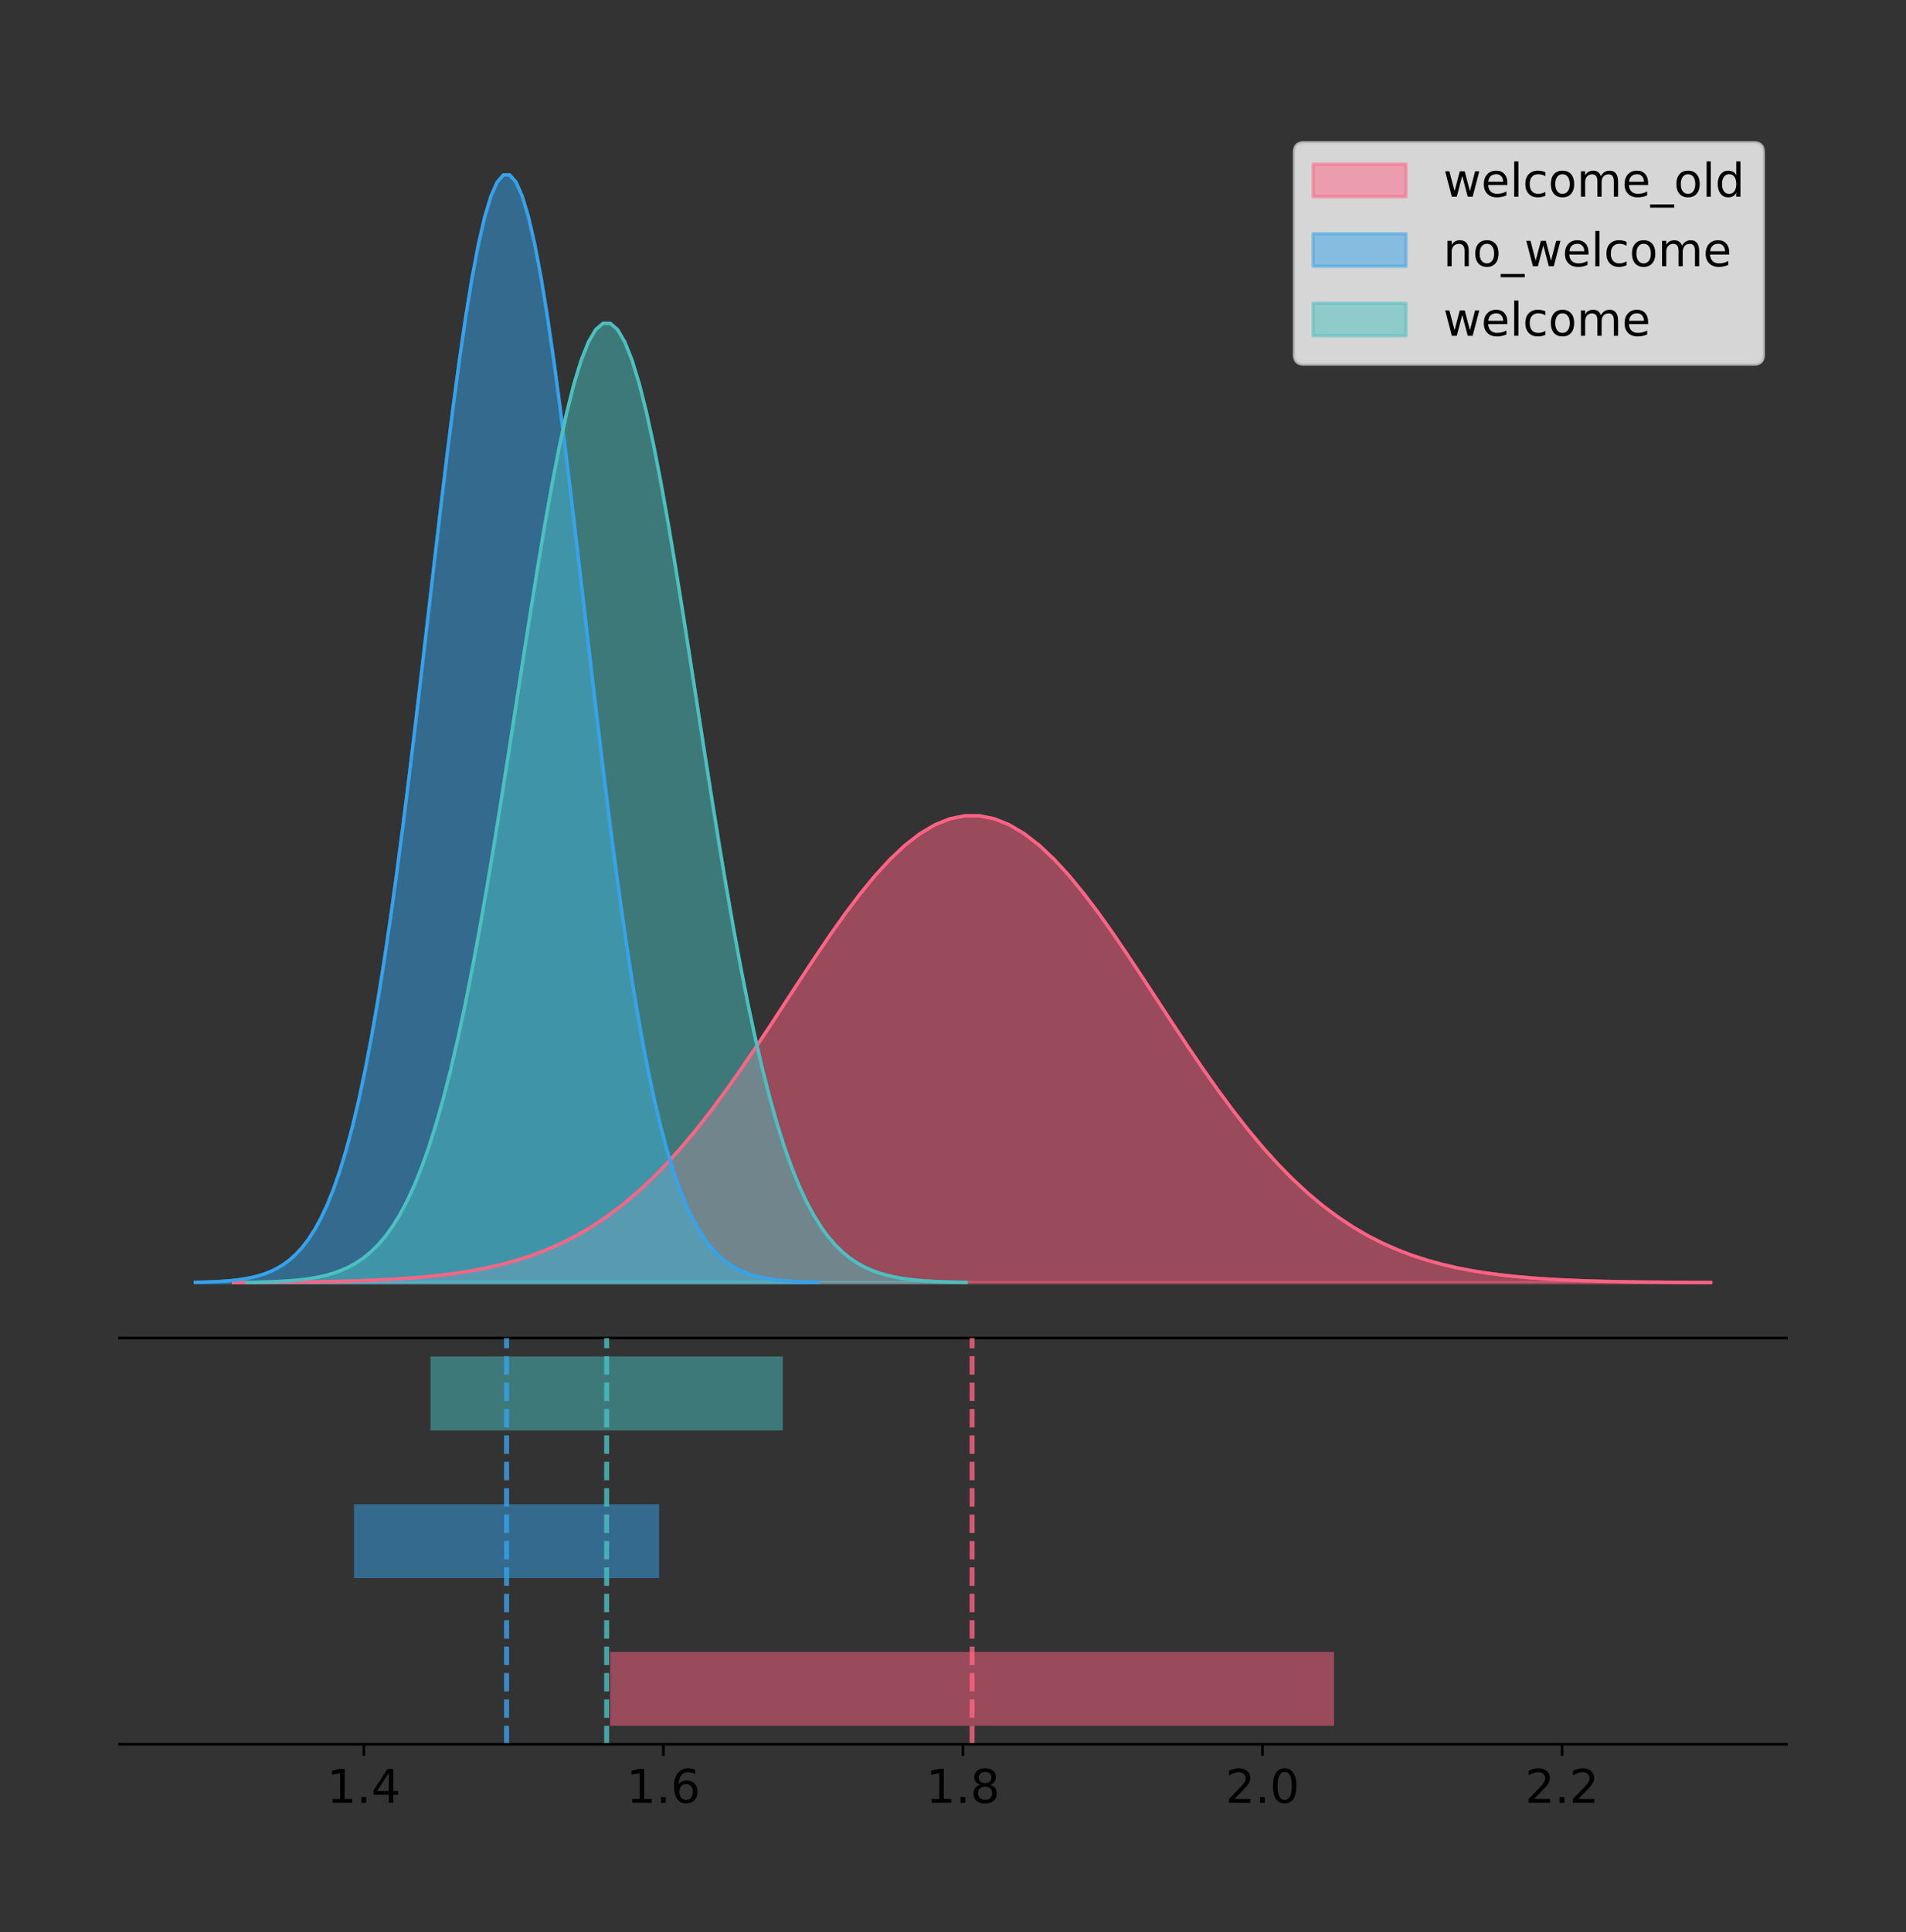 <?xml version="1.0" encoding="utf-8" standalone="no"?>
<!DOCTYPE svg PUBLIC "-//W3C//DTD SVG 1.1//EN"
  "http://www.w3.org/Graphics/SVG/1.1/DTD/svg11.dtd">
<!-- Created with matplotlib (https://matplotlib.org/) -->
<svg height="581.789pt" version="1.1" viewBox="0 0 574.2 581.789" width="574.2pt" xmlns="http://www.w3.org/2000/svg" xmlns:xlink="http://www.w3.org/1999/xlink">
 <rect x="0" y="0" width="574.2" height="581.789" fill="#333333" stroke="none"/>
 <defs>
  <style type="text/css">
*{stroke-linecap:butt;stroke-linejoin:round;}
  </style>
 </defs>
 <g id="figure_1">
  <g id="patch_1">
   <path d="M 0 581.789 
L 574.2 581.789 
L 574.2 0 
L 0 0 
z
" style="fill:none;"/>
  </g>
  <g id="axes_1">
   <g id="patch_2">
    <path d="M 36 402.93 
L 538.2 402.93 
L 538.2 36 
L 36 36 
z
" style="fill:none;"/>
   </g>
   <g id="PolyCollection_1">
    <defs>
     <path d="M 70.33 -195.538 
L 70.33 -195.585 
L 74.826 -195.603 
L 79.321 -195.627 
L 83.816 -195.659 
L 88.312 -195.701 
L 92.807 -195.757 
L 97.303 -195.83 
L 101.798 -195.924 
L 106.293 -196.046 
L 110.789 -196.203 
L 115.284 -196.401 
L 119.779 -196.651 
L 124.275 -196.965 
L 128.77 -197.354 
L 133.266 -197.836 
L 137.761 -198.426 
L 142.256 -199.144 
L 146.752 -200.011 
L 151.247 -201.05 
L 155.742 -202.287 
L 160.238 -203.748 
L 164.733 -205.459 
L 169.229 -207.45 
L 173.724 -209.746 
L 178.219 -212.375 
L 182.715 -215.361 
L 187.21 -218.725 
L 191.705 -222.482 
L 196.201 -226.645 
L 200.696 -231.217 
L 205.192 -236.194 
L 209.687 -241.565 
L 214.182 -247.305 
L 218.678 -253.383 
L 223.173 -259.754 
L 227.668 -266.362 
L 232.164 -273.142 
L 236.659 -280.017 
L 241.155 -286.903 
L 245.65 -293.707 
L 250.145 -300.331 
L 254.641 -306.675 
L 259.136 -312.635 
L 263.632 -318.111 
L 268.127 -323.009 
L 272.622 -327.24 
L 277.118 -330.725 
L 281.613 -333.399 
L 286.108 -335.212 
L 290.604 -336.127 
L 295.099 -336.127 
L 299.595 -335.212 
L 304.09 -333.399 
L 308.585 -330.725 
L 313.081 -327.24 
L 317.576 -323.009 
L 322.071 -318.111 
L 326.567 -312.635 
L 331.062 -306.675 
L 335.558 -300.331 
L 340.053 -293.707 
L 344.548 -286.903 
L 349.044 -280.017 
L 353.539 -273.142 
L 358.034 -266.362 
L 362.53 -259.754 
L 367.025 -253.383 
L 371.521 -247.305 
L 376.016 -241.565 
L 380.511 -236.194 
L 385.007 -231.217 
L 389.502 -226.645 
L 393.998 -222.482 
L 398.493 -218.725 
L 402.988 -215.361 
L 407.484 -212.375 
L 411.979 -209.746 
L 416.474 -207.45 
L 420.97 -205.459 
L 425.465 -203.748 
L 429.961 -202.287 
L 434.456 -201.05 
L 438.951 -200.011 
L 443.447 -199.144 
L 447.942 -198.426 
L 452.437 -197.836 
L 456.933 -197.354 
L 461.428 -196.965 
L 465.924 -196.651 
L 470.419 -196.401 
L 474.914 -196.203 
L 479.41 -196.046 
L 483.905 -195.924 
L 488.4 -195.83 
L 492.896 -195.757 
L 497.391 -195.701 
L 501.887 -195.659 
L 506.382 -195.627 
L 510.877 -195.603 
L 515.373 -195.585 
L 515.373 -195.538 
L 515.373 -195.538 
L 510.877 -195.538 
L 506.382 -195.538 
L 501.887 -195.538 
L 497.391 -195.538 
L 492.896 -195.538 
L 488.4 -195.538 
L 483.905 -195.538 
L 479.41 -195.538 
L 474.914 -195.538 
L 470.419 -195.538 
L 465.924 -195.538 
L 461.428 -195.538 
L 456.933 -195.538 
L 452.437 -195.538 
L 447.942 -195.538 
L 443.447 -195.538 
L 438.951 -195.538 
L 434.456 -195.538 
L 429.961 -195.538 
L 425.465 -195.538 
L 420.97 -195.538 
L 416.474 -195.538 
L 411.979 -195.538 
L 407.484 -195.538 
L 402.988 -195.538 
L 398.493 -195.538 
L 393.998 -195.538 
L 389.502 -195.538 
L 385.007 -195.538 
L 380.511 -195.538 
L 376.016 -195.538 
L 371.521 -195.538 
L 367.025 -195.538 
L 362.53 -195.538 
L 358.034 -195.538 
L 353.539 -195.538 
L 349.044 -195.538 
L 344.548 -195.538 
L 340.053 -195.538 
L 335.558 -195.538 
L 331.062 -195.538 
L 326.567 -195.538 
L 322.071 -195.538 
L 317.576 -195.538 
L 313.081 -195.538 
L 308.585 -195.538 
L 304.09 -195.538 
L 299.595 -195.538 
L 295.099 -195.538 
L 290.604 -195.538 
L 286.108 -195.538 
L 281.613 -195.538 
L 277.118 -195.538 
L 272.622 -195.538 
L 268.127 -195.538 
L 263.632 -195.538 
L 259.136 -195.538 
L 254.641 -195.538 
L 250.145 -195.538 
L 245.65 -195.538 
L 241.155 -195.538 
L 236.659 -195.538 
L 232.164 -195.538 
L 227.668 -195.538 
L 223.173 -195.538 
L 218.678 -195.538 
L 214.182 -195.538 
L 209.687 -195.538 
L 205.192 -195.538 
L 200.696 -195.538 
L 196.201 -195.538 
L 191.705 -195.538 
L 187.21 -195.538 
L 182.715 -195.538 
L 178.219 -195.538 
L 173.724 -195.538 
L 169.229 -195.538 
L 164.733 -195.538 
L 160.238 -195.538 
L 155.742 -195.538 
L 151.247 -195.538 
L 146.752 -195.538 
L 142.256 -195.538 
L 137.761 -195.538 
L 133.266 -195.538 
L 128.77 -195.538 
L 124.275 -195.538 
L 119.779 -195.538 
L 115.284 -195.538 
L 110.789 -195.538 
L 106.293 -195.538 
L 101.798 -195.538 
L 97.303 -195.538 
L 92.807 -195.538 
L 88.312 -195.538 
L 83.816 -195.538 
L 79.321 -195.538 
L 74.826 -195.538 
L 70.33 -195.538 
z
" id="mf386411cec" style="stroke:#ff6384;stroke-opacity:0.5;"/>
    </defs>
    <g clip-path="url(#p5199c3e4b6)">
     <use style="fill:#ff6384;fill-opacity:0.5;stroke:#ff6384;stroke-opacity:0.5;" x="0" xlink:href="#mf386411cec" y="581.789"/>
    </g>
   </g>
   <g id="PolyCollection_2">
    <defs>
     <path d="M 58.827 -195.538 
L 58.827 -195.65 
L 60.722 -195.692 
L 62.617 -195.749 
L 64.511 -195.825 
L 66.406 -195.925 
L 68.3 -196.058 
L 70.195 -196.23 
L 72.09 -196.455 
L 73.984 -196.744 
L 75.879 -197.115 
L 77.774 -197.585 
L 79.668 -198.179 
L 81.563 -198.923 
L 83.458 -199.848 
L 85.352 -200.99 
L 87.247 -202.39 
L 89.141 -204.093 
L 91.036 -206.151 
L 92.931 -208.617 
L 94.825 -211.552 
L 96.72 -215.017 
L 98.615 -219.078 
L 100.509 -223.801 
L 102.404 -229.25 
L 104.299 -235.488 
L 106.193 -242.572 
L 108.088 -250.552 
L 109.983 -259.468 
L 111.877 -269.344 
L 113.772 -280.192 
L 115.666 -292.002 
L 117.561 -304.744 
L 119.456 -318.365 
L 121.35 -332.786 
L 123.245 -347.901 
L 125.14 -363.58 
L 127.034 -379.667 
L 128.929 -395.98 
L 130.824 -412.318 
L 132.718 -428.462 
L 134.613 -444.18 
L 136.507 -459.23 
L 138.402 -473.372 
L 140.297 -486.366 
L 142.191 -497.987 
L 144.086 -508.025 
L 145.981 -516.294 
L 147.875 -522.64 
L 149.77 -526.94 
L 151.665 -529.111 
L 153.559 -529.111 
L 155.454 -526.94 
L 157.348 -522.64 
L 159.243 -516.294 
L 161.138 -508.025 
L 163.032 -497.987 
L 164.927 -486.366 
L 166.822 -473.372 
L 168.716 -459.23 
L 170.611 -444.18 
L 172.506 -428.462 
L 174.4 -412.318 
L 176.295 -395.98 
L 178.189 -379.667 
L 180.084 -363.58 
L 181.979 -347.901 
L 183.873 -332.786 
L 185.768 -318.365 
L 187.663 -304.744 
L 189.557 -292.002 
L 191.452 -280.192 
L 193.347 -269.344 
L 195.241 -259.468 
L 197.136 -250.552 
L 199.031 -242.572 
L 200.925 -235.488 
L 202.82 -229.25 
L 204.714 -223.801 
L 206.609 -219.078 
L 208.504 -215.017 
L 210.398 -211.552 
L 212.293 -208.617 
L 214.188 -206.151 
L 216.082 -204.093 
L 217.977 -202.39 
L 219.872 -200.99 
L 221.766 -199.848 
L 223.661 -198.923 
L 225.555 -198.179 
L 227.45 -197.585 
L 229.345 -197.115 
L 231.239 -196.744 
L 233.134 -196.455 
L 235.029 -196.23 
L 236.923 -196.058 
L 238.818 -195.925 
L 240.713 -195.825 
L 242.607 -195.749 
L 244.502 -195.692 
L 246.396 -195.65 
L 246.396 -195.538 
L 246.396 -195.538 
L 244.502 -195.538 
L 242.607 -195.538 
L 240.713 -195.538 
L 238.818 -195.538 
L 236.923 -195.538 
L 235.029 -195.538 
L 233.134 -195.538 
L 231.239 -195.538 
L 229.345 -195.538 
L 227.45 -195.538 
L 225.555 -195.538 
L 223.661 -195.538 
L 221.766 -195.538 
L 219.872 -195.538 
L 217.977 -195.538 
L 216.082 -195.538 
L 214.188 -195.538 
L 212.293 -195.538 
L 210.398 -195.538 
L 208.504 -195.538 
L 206.609 -195.538 
L 204.714 -195.538 
L 202.82 -195.538 
L 200.925 -195.538 
L 199.031 -195.538 
L 197.136 -195.538 
L 195.241 -195.538 
L 193.347 -195.538 
L 191.452 -195.538 
L 189.557 -195.538 
L 187.663 -195.538 
L 185.768 -195.538 
L 183.873 -195.538 
L 181.979 -195.538 
L 180.084 -195.538 
L 178.189 -195.538 
L 176.295 -195.538 
L 174.4 -195.538 
L 172.506 -195.538 
L 170.611 -195.538 
L 168.716 -195.538 
L 166.822 -195.538 
L 164.927 -195.538 
L 163.032 -195.538 
L 161.138 -195.538 
L 159.243 -195.538 
L 157.348 -195.538 
L 155.454 -195.538 
L 153.559 -195.538 
L 151.665 -195.538 
L 149.77 -195.538 
L 147.875 -195.538 
L 145.981 -195.538 
L 144.086 -195.538 
L 142.191 -195.538 
L 140.297 -195.538 
L 138.402 -195.538 
L 136.507 -195.538 
L 134.613 -195.538 
L 132.718 -195.538 
L 130.824 -195.538 
L 128.929 -195.538 
L 127.034 -195.538 
L 125.14 -195.538 
L 123.245 -195.538 
L 121.35 -195.538 
L 119.456 -195.538 
L 117.561 -195.538 
L 115.666 -195.538 
L 113.772 -195.538 
L 111.877 -195.538 
L 109.983 -195.538 
L 108.088 -195.538 
L 106.193 -195.538 
L 104.299 -195.538 
L 102.404 -195.538 
L 100.509 -195.538 
L 98.615 -195.538 
L 96.72 -195.538 
L 94.825 -195.538 
L 92.931 -195.538 
L 91.036 -195.538 
L 89.141 -195.538 
L 87.247 -195.538 
L 85.352 -195.538 
L 83.458 -195.538 
L 81.563 -195.538 
L 79.668 -195.538 
L 77.774 -195.538 
L 75.879 -195.538 
L 73.984 -195.538 
L 72.09 -195.538 
L 70.195 -195.538 
L 68.3 -195.538 
L 66.406 -195.538 
L 64.511 -195.538 
L 62.617 -195.538 
L 60.722 -195.538 
L 58.827 -195.538 
z
" id="m07cc9f77cb" style="stroke:#36a2eb;stroke-opacity:0.5;"/>
    </defs>
    <g clip-path="url(#p5199c3e4b6)">
     <use style="fill:#36a2eb;fill-opacity:0.5;stroke:#36a2eb;stroke-opacity:0.5;" x="0" xlink:href="#m07cc9f77cb" y="581.789"/>
    </g>
   </g>
   <g id="PolyCollection_3">
    <defs>
     <path d="M 74.46 -195.538 
L 74.46 -195.635 
L 76.648 -195.672 
L 78.836 -195.721 
L 81.024 -195.786 
L 83.211 -195.873 
L 85.399 -195.988 
L 87.587 -196.138 
L 89.775 -196.332 
L 91.962 -196.583 
L 94.15 -196.903 
L 96.338 -197.311 
L 98.525 -197.825 
L 100.713 -198.469 
L 102.901 -199.271 
L 105.089 -200.26 
L 107.276 -201.472 
L 109.464 -202.947 
L 111.652 -204.729 
L 113.84 -206.865 
L 116.027 -209.406 
L 118.215 -212.407 
L 120.403 -215.924 
L 122.591 -220.014 
L 124.778 -224.733 
L 126.966 -230.136 
L 129.154 -236.271 
L 131.342 -243.182 
L 133.529 -250.903 
L 135.717 -259.456 
L 137.905 -268.851 
L 140.093 -279.078 
L 142.28 -290.114 
L 144.468 -301.91 
L 146.656 -314.398 
L 148.843 -327.488 
L 151.031 -341.067 
L 153.219 -354.998 
L 155.407 -369.126 
L 157.594 -383.275 
L 159.782 -397.256 
L 161.97 -410.868 
L 164.158 -423.902 
L 166.345 -436.149 
L 168.533 -447.402 
L 170.721 -457.466 
L 172.909 -466.159 
L 175.096 -473.321 
L 177.284 -478.816 
L 179.472 -482.54 
L 181.66 -484.42 
L 183.847 -484.42 
L 186.035 -482.54 
L 188.223 -478.816 
L 190.411 -473.321 
L 192.598 -466.159 
L 194.786 -457.466 
L 196.974 -447.402 
L 199.162 -436.149 
L 201.349 -423.902 
L 203.537 -410.868 
L 205.725 -397.256 
L 207.912 -383.275 
L 210.1 -369.126 
L 212.288 -354.998 
L 214.476 -341.067 
L 216.663 -327.488 
L 218.851 -314.398 
L 221.039 -301.91 
L 223.227 -290.114 
L 225.414 -279.078 
L 227.602 -268.851 
L 229.79 -259.456 
L 231.978 -250.903 
L 234.165 -243.182 
L 236.353 -236.271 
L 238.541 -230.136 
L 240.729 -224.733 
L 242.916 -220.014 
L 245.104 -215.924 
L 247.292 -212.407 
L 249.48 -209.406 
L 251.667 -206.865 
L 253.855 -204.729 
L 256.043 -202.947 
L 258.231 -201.472 
L 260.418 -200.26 
L 262.606 -199.271 
L 264.794 -198.469 
L 266.981 -197.825 
L 269.169 -197.311 
L 271.357 -196.903 
L 273.545 -196.583 
L 275.732 -196.332 
L 277.92 -196.138 
L 280.108 -195.988 
L 282.296 -195.873 
L 284.483 -195.786 
L 286.671 -195.721 
L 288.859 -195.672 
L 291.047 -195.635 
L 291.047 -195.538 
L 291.047 -195.538 
L 288.859 -195.538 
L 286.671 -195.538 
L 284.483 -195.538 
L 282.296 -195.538 
L 280.108 -195.538 
L 277.92 -195.538 
L 275.732 -195.538 
L 273.545 -195.538 
L 271.357 -195.538 
L 269.169 -195.538 
L 266.981 -195.538 
L 264.794 -195.538 
L 262.606 -195.538 
L 260.418 -195.538 
L 258.231 -195.538 
L 256.043 -195.538 
L 253.855 -195.538 
L 251.667 -195.538 
L 249.48 -195.538 
L 247.292 -195.538 
L 245.104 -195.538 
L 242.916 -195.538 
L 240.729 -195.538 
L 238.541 -195.538 
L 236.353 -195.538 
L 234.165 -195.538 
L 231.978 -195.538 
L 229.79 -195.538 
L 227.602 -195.538 
L 225.414 -195.538 
L 223.227 -195.538 
L 221.039 -195.538 
L 218.851 -195.538 
L 216.663 -195.538 
L 214.476 -195.538 
L 212.288 -195.538 
L 210.1 -195.538 
L 207.912 -195.538 
L 205.725 -195.538 
L 203.537 -195.538 
L 201.349 -195.538 
L 199.162 -195.538 
L 196.974 -195.538 
L 194.786 -195.538 
L 192.598 -195.538 
L 190.411 -195.538 
L 188.223 -195.538 
L 186.035 -195.538 
L 183.847 -195.538 
L 181.66 -195.538 
L 179.472 -195.538 
L 177.284 -195.538 
L 175.096 -195.538 
L 172.909 -195.538 
L 170.721 -195.538 
L 168.533 -195.538 
L 166.345 -195.538 
L 164.158 -195.538 
L 161.97 -195.538 
L 159.782 -195.538 
L 157.594 -195.538 
L 155.407 -195.538 
L 153.219 -195.538 
L 151.031 -195.538 
L 148.843 -195.538 
L 146.656 -195.538 
L 144.468 -195.538 
L 142.28 -195.538 
L 140.093 -195.538 
L 137.905 -195.538 
L 135.717 -195.538 
L 133.529 -195.538 
L 131.342 -195.538 
L 129.154 -195.538 
L 126.966 -195.538 
L 124.778 -195.538 
L 122.591 -195.538 
L 120.403 -195.538 
L 118.215 -195.538 
L 116.027 -195.538 
L 113.84 -195.538 
L 111.652 -195.538 
L 109.464 -195.538 
L 107.276 -195.538 
L 105.089 -195.538 
L 102.901 -195.538 
L 100.713 -195.538 
L 98.525 -195.538 
L 96.338 -195.538 
L 94.15 -195.538 
L 91.962 -195.538 
L 89.775 -195.538 
L 87.587 -195.538 
L 85.399 -195.538 
L 83.211 -195.538 
L 81.024 -195.538 
L 78.836 -195.538 
L 76.648 -195.538 
L 74.46 -195.538 
z
" id="m6539ab84dd" style="stroke:#4bc0c0;stroke-opacity:0.5;"/>
    </defs>
    <g clip-path="url(#p5199c3e4b6)">
     <use style="fill:#4bc0c0;fill-opacity:0.5;stroke:#4bc0c0;stroke-opacity:0.5;" x="0" xlink:href="#m6539ab84dd" y="581.789"/>
    </g>
   </g>
   <g id="line2d_1">
    <path clip-path="url(#p5199c3e4b6)" d="M 70.33 386.204 
L 74.826 386.186 
L 79.321 386.162 
L 83.816 386.13 
L 88.312 386.088 
L 92.807 386.032 
L 97.303 385.96 
L 101.798 385.865 
L 106.293 385.743 
L 110.789 385.587 
L 115.284 385.389 
L 119.779 385.138 
L 124.275 384.825 
L 128.77 384.435 
L 133.266 383.954 
L 137.761 383.363 
L 142.256 382.646 
L 146.752 381.779 
L 151.247 380.739 
L 155.742 379.502 
L 160.238 378.042 
L 164.733 376.33 
L 169.229 374.34 
L 173.724 372.043 
L 178.219 369.414 
L 182.715 366.428 
L 187.21 363.065 
L 191.705 359.307 
L 196.201 355.145 
L 200.696 350.573 
L 205.192 345.595 
L 209.687 340.225 
L 214.182 334.484 
L 218.678 328.406 
L 223.173 322.036 
L 227.668 315.428 
L 232.164 308.648 
L 236.659 301.772 
L 241.155 294.886 
L 245.65 288.082 
L 250.145 281.458 
L 254.641 275.115 
L 259.136 269.155 
L 263.632 263.678 
L 268.127 258.78 
L 272.622 254.55 
L 277.118 251.064 
L 281.613 248.39 
L 286.108 246.578 
L 290.604 245.663 
L 295.099 245.663 
L 299.595 246.578 
L 304.09 248.39 
L 308.585 251.064 
L 313.081 254.55 
L 317.576 258.78 
L 322.071 263.678 
L 326.567 269.155 
L 331.062 275.115 
L 335.558 281.458 
L 340.053 288.082 
L 344.548 294.886 
L 349.044 301.772 
L 353.539 308.648 
L 358.034 315.428 
L 362.53 322.036 
L 367.025 328.406 
L 371.521 334.484 
L 376.016 340.225 
L 380.511 345.595 
L 385.007 350.573 
L 389.502 355.145 
L 393.998 359.307 
L 398.493 363.065 
L 402.988 366.428 
L 407.484 369.414 
L 411.979 372.043 
L 416.474 374.34 
L 420.97 376.33 
L 425.465 378.042 
L 429.961 379.502 
L 434.456 380.739 
L 438.951 381.779 
L 443.447 382.646 
L 447.942 383.363 
L 452.437 383.954 
L 456.933 384.435 
L 461.428 384.825 
L 465.924 385.138 
L 470.419 385.389 
L 474.914 385.587 
L 479.41 385.743 
L 483.905 385.865 
L 488.4 385.96 
L 492.896 386.032 
L 497.391 386.088 
L 501.887 386.13 
L 506.382 386.162 
L 510.877 386.186 
L 515.373 386.204 
" style="fill:none;stroke:#ff6384;stroke-linecap:square;"/>
   </g>
   <g id="line2d_2">
    <path clip-path="url(#p5199c3e4b6)" d="M 58.827 386.139 
L 60.722 386.097 
L 62.617 386.04 
L 64.511 385.965 
L 66.406 385.864 
L 68.3 385.732 
L 70.195 385.559 
L 72.09 385.334 
L 73.984 385.045 
L 75.879 384.675 
L 77.774 384.204 
L 79.668 383.61 
L 81.563 382.867 
L 83.458 381.941 
L 85.352 380.799 
L 87.247 379.399 
L 89.141 377.696 
L 91.036 375.639 
L 92.931 373.172 
L 94.825 370.238 
L 96.72 366.772 
L 98.615 362.711 
L 100.509 357.989 
L 102.404 352.539 
L 104.299 346.301 
L 106.193 339.217 
L 108.088 331.237 
L 109.983 322.322 
L 111.877 312.445 
L 113.772 301.597 
L 115.666 289.787 
L 117.561 277.045 
L 119.456 263.424 
L 121.35 249.004 
L 123.245 233.888 
L 125.14 218.209 
L 127.034 202.123 
L 128.929 185.809 
L 130.824 169.471 
L 132.718 153.327 
L 134.613 137.61 
L 136.507 122.559 
L 138.402 108.418 
L 140.297 95.423 
L 142.191 83.803 
L 144.086 73.765 
L 145.981 65.495 
L 147.875 59.15 
L 149.77 54.85 
L 151.665 52.679 
L 153.559 52.679 
L 155.454 54.85 
L 157.348 59.15 
L 159.243 65.495 
L 161.138 73.765 
L 163.032 83.803 
L 164.927 95.423 
L 166.822 108.418 
L 168.716 122.559 
L 170.611 137.61 
L 172.506 153.327 
L 174.4 169.471 
L 176.295 185.809 
L 178.189 202.123 
L 180.084 218.209 
L 181.979 233.888 
L 183.873 249.004 
L 185.768 263.424 
L 187.663 277.045 
L 189.557 289.787 
L 191.452 301.597 
L 193.347 312.445 
L 195.241 322.322 
L 197.136 331.237 
L 199.031 339.217 
L 200.925 346.301 
L 202.82 352.539 
L 204.714 357.989 
L 206.609 362.711 
L 208.504 366.772 
L 210.398 370.238 
L 212.293 373.172 
L 214.188 375.639 
L 216.082 377.696 
L 217.977 379.399 
L 219.872 380.799 
L 221.766 381.941 
L 223.661 382.867 
L 225.555 383.61 
L 227.45 384.204 
L 229.345 384.675 
L 231.239 385.045 
L 233.134 385.334 
L 235.029 385.559 
L 236.923 385.732 
L 238.818 385.864 
L 240.713 385.965 
L 242.607 386.04 
L 244.502 386.097 
L 246.396 386.139 
" style="fill:none;stroke:#36a2eb;stroke-linecap:square;"/>
   </g>
   <g id="line2d_3">
    <path clip-path="url(#p5199c3e4b6)" d="M 74.46 386.154 
L 76.648 386.118 
L 78.836 386.069 
L 81.024 386.003 
L 83.211 385.916 
L 85.399 385.801 
L 87.587 385.652 
L 89.775 385.457 
L 91.962 385.207 
L 94.15 384.886 
L 96.338 384.478 
L 98.525 383.964 
L 100.713 383.32 
L 102.901 382.519 
L 105.089 381.53 
L 107.276 380.317 
L 109.464 378.842 
L 111.652 377.061 
L 113.84 374.925 
L 116.027 372.383 
L 118.215 369.382 
L 120.403 365.865 
L 122.591 361.775 
L 124.778 357.056 
L 126.966 351.654 
L 129.154 345.518 
L 131.342 338.607 
L 133.529 330.887 
L 135.717 322.333 
L 137.905 312.939 
L 140.093 302.711 
L 142.28 291.676 
L 144.468 279.88 
L 146.656 267.391 
L 148.843 254.301 
L 151.031 240.722 
L 153.219 226.791 
L 155.407 212.663 
L 157.594 198.514 
L 159.782 184.533 
L 161.97 170.921 
L 164.158 157.887 
L 166.345 145.64 
L 168.533 134.387 
L 170.721 124.323 
L 172.909 115.63 
L 175.096 108.468 
L 177.284 102.973 
L 179.472 99.249 
L 181.66 97.369 
L 183.847 97.369 
L 186.035 99.249 
L 188.223 102.973 
L 190.411 108.468 
L 192.598 115.63 
L 194.786 124.323 
L 196.974 134.387 
L 199.162 145.64 
L 201.349 157.887 
L 203.537 170.921 
L 205.725 184.533 
L 207.912 198.514 
L 210.1 212.663 
L 212.288 226.791 
L 214.476 240.722 
L 216.663 254.301 
L 218.851 267.391 
L 221.039 279.88 
L 223.227 291.676 
L 225.414 302.711 
L 227.602 312.939 
L 229.79 322.333 
L 231.978 330.887 
L 234.165 338.607 
L 236.353 345.518 
L 238.541 351.654 
L 240.729 357.056 
L 242.916 361.775 
L 245.104 365.865 
L 247.292 369.382 
L 249.48 372.383 
L 251.667 374.925 
L 253.855 377.061 
L 256.043 378.842 
L 258.231 380.317 
L 260.418 381.53 
L 262.606 382.519 
L 264.794 383.32 
L 266.981 383.964 
L 269.169 384.478 
L 271.357 384.886 
L 273.545 385.207 
L 275.732 385.457 
L 277.92 385.652 
L 280.108 385.801 
L 282.296 385.916 
L 284.483 386.003 
L 286.671 386.069 
L 288.859 386.118 
L 291.047 386.154 
" style="fill:none;stroke:#4bc0c0;stroke-linecap:square;"/>
   </g>
   <g id="patch_3">
    <path d="M 36 402.93 
L 538.2 402.93 
" style="fill:none;stroke:#000000;stroke-linecap:square;stroke-linejoin:miter;stroke-width:0.8;"/>
   </g>
   <g id="legend_1">
    <g id="patch_4">
     <path d="M 392.788 109.627 
L 528.4 109.627 
Q 531.2 109.627 531.2 106.827 
L 531.2 45.8 
Q 531.2 43 528.4 43 
L 392.788 43 
Q 389.988 43 389.988 45.8 
L 389.988 106.827 
Q 389.988 109.627 392.788 109.627 
z
" style="fill:#ffffff;opacity:0.8;stroke:#cccccc;stroke-linejoin:miter;"/>
    </g>
    <g id="patch_5">
     <path d="M 395.588 59.238 
L 423.588 59.238 
L 423.588 49.438 
L 395.588 49.438 
z
" style="fill:#ff6384;opacity:0.5;stroke:#ff6384;stroke-linejoin:miter;"/>
    </g>
    <g id="text_1">
     <!-- welcome_old -->
     <defs>
      <path d="M 4.203 54.688 
L 13.188 54.688 
L 24.422 12.016 
L 35.594 54.688 
L 46.188 54.688 
L 57.422 12.016 
L 68.609 54.688 
L 77.594 54.688 
L 63.281 0 
L 52.688 0 
L 40.922 44.828 
L 29.109 0 
L 18.5 0 
z
" id="DejaVuSans-119"/>
      <path d="M 56.203 29.594 
L 56.203 25.203 
L 14.891 25.203 
Q 15.484 15.922 20.484 11.062 
Q 25.484 6.203 34.422 6.203 
Q 39.594 6.203 44.453 7.469 
Q 49.312 8.734 54.109 11.281 
L 54.109 2.781 
Q 49.266 0.734 44.188 -0.344 
Q 39.109 -1.422 33.891 -1.422 
Q 20.797 -1.422 13.156 6.188 
Q 5.516 13.812 5.516 26.812 
Q 5.516 40.234 12.766 48.109 
Q 20.016 56 32.328 56 
Q 43.359 56 49.781 48.891 
Q 56.203 41.797 56.203 29.594 
z
M 47.219 32.234 
Q 47.125 39.594 43.094 43.984 
Q 39.062 48.391 32.422 48.391 
Q 24.906 48.391 20.391 44.141 
Q 15.875 39.891 15.188 32.172 
z
" id="DejaVuSans-101"/>
      <path d="M 9.422 75.984 
L 18.406 75.984 
L 18.406 0 
L 9.422 0 
z
" id="DejaVuSans-108"/>
      <path d="M 48.781 52.594 
L 48.781 44.188 
Q 44.969 46.297 41.141 47.344 
Q 37.312 48.391 33.406 48.391 
Q 24.656 48.391 19.812 42.844 
Q 14.984 37.312 14.984 27.297 
Q 14.984 17.281 19.812 11.734 
Q 24.656 6.203 33.406 6.203 
Q 37.312 6.203 41.141 7.25 
Q 44.969 8.297 48.781 10.406 
L 48.781 2.094 
Q 45.016 0.344 40.984 -0.531 
Q 36.969 -1.422 32.422 -1.422 
Q 20.062 -1.422 12.781 6.344 
Q 5.516 14.109 5.516 27.297 
Q 5.516 40.672 12.859 48.328 
Q 20.219 56 33.016 56 
Q 37.156 56 41.109 55.141 
Q 45.062 54.297 48.781 52.594 
z
" id="DejaVuSans-99"/>
      <path d="M 30.609 48.391 
Q 23.391 48.391 19.188 42.75 
Q 14.984 37.109 14.984 27.297 
Q 14.984 17.484 19.156 11.844 
Q 23.344 6.203 30.609 6.203 
Q 37.797 6.203 41.984 11.859 
Q 46.188 17.531 46.188 27.297 
Q 46.188 37.016 41.984 42.703 
Q 37.797 48.391 30.609 48.391 
z
M 30.609 56 
Q 42.328 56 49.016 48.375 
Q 55.719 40.766 55.719 27.297 
Q 55.719 13.875 49.016 6.219 
Q 42.328 -1.422 30.609 -1.422 
Q 18.844 -1.422 12.172 6.219 
Q 5.516 13.875 5.516 27.297 
Q 5.516 40.766 12.172 48.375 
Q 18.844 56 30.609 56 
z
" id="DejaVuSans-111"/>
      <path d="M 52 44.188 
Q 55.375 50.25 60.062 53.125 
Q 64.75 56 71.094 56 
Q 79.641 56 84.281 50.016 
Q 88.922 44.047 88.922 33.016 
L 88.922 0 
L 79.891 0 
L 79.891 32.719 
Q 79.891 40.578 77.094 44.375 
Q 74.312 48.188 68.609 48.188 
Q 61.625 48.188 57.562 43.547 
Q 53.516 38.922 53.516 30.906 
L 53.516 0 
L 44.484 0 
L 44.484 32.719 
Q 44.484 40.625 41.703 44.406 
Q 38.922 48.188 33.109 48.188 
Q 26.219 48.188 22.156 43.531 
Q 18.109 38.875 18.109 30.906 
L 18.109 0 
L 9.078 0 
L 9.078 54.688 
L 18.109 54.688 
L 18.109 46.188 
Q 21.188 51.219 25.484 53.609 
Q 29.781 56 35.688 56 
Q 41.656 56 45.828 52.969 
Q 50 49.953 52 44.188 
z
" id="DejaVuSans-109"/>
      <path d="M 50.984 -16.609 
L 50.984 -23.578 
L -0.984 -23.578 
L -0.984 -16.609 
z
" id="DejaVuSans-95"/>
      <path d="M 45.406 46.391 
L 45.406 75.984 
L 54.391 75.984 
L 54.391 0 
L 45.406 0 
L 45.406 8.203 
Q 42.578 3.328 38.25 0.953 
Q 33.938 -1.422 27.875 -1.422 
Q 17.969 -1.422 11.734 6.484 
Q 5.516 14.406 5.516 27.297 
Q 5.516 40.188 11.734 48.094 
Q 17.969 56 27.875 56 
Q 33.938 56 38.25 53.625 
Q 42.578 51.266 45.406 46.391 
z
M 14.797 27.297 
Q 14.797 17.391 18.875 11.75 
Q 22.953 6.109 30.078 6.109 
Q 37.203 6.109 41.297 11.75 
Q 45.406 17.391 45.406 27.297 
Q 45.406 37.203 41.297 42.844 
Q 37.203 48.484 30.078 48.484 
Q 22.953 48.484 18.875 42.844 
Q 14.797 37.203 14.797 27.297 
z
" id="DejaVuSans-100"/>
     </defs>
     <g transform="translate(434.788 59.238)scale(0.14 -0.14)">
      <use xlink:href="#DejaVuSans-119"/>
      <use x="81.787" xlink:href="#DejaVuSans-101"/>
      <use x="143.311" xlink:href="#DejaVuSans-108"/>
      <use x="171.094" xlink:href="#DejaVuSans-99"/>
      <use x="226.074" xlink:href="#DejaVuSans-111"/>
      <use x="287.256" xlink:href="#DejaVuSans-109"/>
      <use x="384.668" xlink:href="#DejaVuSans-101"/>
      <use x="446.191" xlink:href="#DejaVuSans-95"/>
      <use x="496.191" xlink:href="#DejaVuSans-111"/>
      <use x="557.373" xlink:href="#DejaVuSans-108"/>
      <use x="585.156" xlink:href="#DejaVuSans-100"/>
     </g>
    </g>
    <g id="patch_6">
     <path d="M 395.588 80.177 
L 423.588 80.177 
L 423.588 70.377 
L 395.588 70.377 
z
" style="fill:#36a2eb;opacity:0.5;stroke:#36a2eb;stroke-linejoin:miter;"/>
    </g>
    <g id="text_2">
     <!-- no_welcome -->
     <defs>
      <path d="M 54.891 33.016 
L 54.891 0 
L 45.906 0 
L 45.906 32.719 
Q 45.906 40.484 42.875 44.328 
Q 39.844 48.188 33.797 48.188 
Q 26.516 48.188 22.312 43.547 
Q 18.109 38.922 18.109 30.906 
L 18.109 0 
L 9.078 0 
L 9.078 54.688 
L 18.109 54.688 
L 18.109 46.188 
Q 21.344 51.125 25.703 53.562 
Q 30.078 56 35.797 56 
Q 45.219 56 50.047 50.172 
Q 54.891 44.344 54.891 33.016 
z
" id="DejaVuSans-110"/>
     </defs>
     <g transform="translate(434.788 80.177)scale(0.14 -0.14)">
      <use xlink:href="#DejaVuSans-110"/>
      <use x="63.379" xlink:href="#DejaVuSans-111"/>
      <use x="124.561" xlink:href="#DejaVuSans-95"/>
      <use x="174.561" xlink:href="#DejaVuSans-119"/>
      <use x="256.348" xlink:href="#DejaVuSans-101"/>
      <use x="317.871" xlink:href="#DejaVuSans-108"/>
      <use x="345.654" xlink:href="#DejaVuSans-99"/>
      <use x="400.635" xlink:href="#DejaVuSans-111"/>
      <use x="461.816" xlink:href="#DejaVuSans-109"/>
      <use x="559.229" xlink:href="#DejaVuSans-101"/>
     </g>
    </g>
    <g id="patch_7">
     <path d="M 395.588 101.115 
L 423.588 101.115 
L 423.588 91.315 
L 395.588 91.315 
z
" style="fill:#4bc0c0;opacity:0.5;stroke:#4bc0c0;stroke-linejoin:miter;"/>
    </g>
    <g id="text_3">
     <!-- welcome -->
     <g transform="translate(434.788 101.115)scale(0.14 -0.14)">
      <use xlink:href="#DejaVuSans-119"/>
      <use x="81.787" xlink:href="#DejaVuSans-101"/>
      <use x="143.311" xlink:href="#DejaVuSans-108"/>
      <use x="171.094" xlink:href="#DejaVuSans-99"/>
      <use x="226.074" xlink:href="#DejaVuSans-111"/>
      <use x="287.256" xlink:href="#DejaVuSans-109"/>
      <use x="384.668" xlink:href="#DejaVuSans-101"/>
     </g>
    </g>
   </g>
  </g>
  <g id="axes_2">
   <g id="patch_8">
    <path d="M 36 525.24 
L 538.2 525.24 
L 538.2 402.93 
L 36 402.93 
z
" style="fill:none;"/>
   </g>
   <g id="patch_9">
    <path clip-path="url(#p016a1a5e38)" d="M 183.816 519.68 
L 401.887 519.68 
L 401.887 497.442 
L 183.816 497.442 
z
" style="fill:#ff6384;opacity:0.5;"/>
   </g>
   <g id="patch_10">
    <path clip-path="url(#p016a1a5e38)" d="M 106.657 475.204 
L 198.566 475.204 
L 198.566 452.966 
L 106.657 452.966 
z
" style="fill:#36a2eb;opacity:0.5;"/>
   </g>
   <g id="patch_11">
    <path clip-path="url(#p016a1a5e38)" d="M 129.69 430.728 
L 235.817 430.728 
L 235.817 408.49 
L 129.69 408.49 
z
" style="fill:#4bc0c0;opacity:0.5;"/>
   </g>
   <g id="matplotlib.axis_1">
    <g id="xtick_1">
     <g id="line2d_4">
      <defs>
       <path d="M 0 0 
L 0 3.5 
" id="mbd2134e3c5" style="stroke:#000000;stroke-width:0.8;"/>
      </defs>
      <g>
       <use style="stroke:#000000;stroke-width:0.8;" x="109.61" xlink:href="#mbd2134e3c5" y="525.24"/>
      </g>
     </g>
     <g id="text_4">
      <!-- 1.4 -->
      <defs>
       <path d="M 12.406 8.297 
L 28.516 8.297 
L 28.516 63.922 
L 10.984 60.406 
L 10.984 69.391 
L 28.422 72.906 
L 38.281 72.906 
L 38.281 8.297 
L 54.391 8.297 
L 54.391 0 
L 12.406 0 
z
" id="DejaVuSans-49"/>
       <path d="M 10.688 12.406 
L 21 12.406 
L 21 0 
L 10.688 0 
z
" id="DejaVuSans-46"/>
       <path d="M 37.797 64.312 
L 12.891 25.391 
L 37.797 25.391 
z
M 35.203 72.906 
L 47.609 72.906 
L 47.609 25.391 
L 58.016 25.391 
L 58.016 17.188 
L 47.609 17.188 
L 47.609 0 
L 37.797 0 
L 37.797 17.188 
L 4.891 17.188 
L 4.891 26.703 
z
" id="DejaVuSans-52"/>
      </defs>
      <g transform="translate(98.478 542.878)scale(0.14 -0.14)">
       <use xlink:href="#DejaVuSans-49"/>
       <use x="63.623" xlink:href="#DejaVuSans-46"/>
       <use x="95.41" xlink:href="#DejaVuSans-52"/>
      </g>
     </g>
    </g>
    <g id="xtick_2">
     <g id="line2d_5">
      <g>
       <use style="stroke:#000000;stroke-width:0.8;" x="199.855" xlink:href="#mbd2134e3c5" y="525.24"/>
      </g>
     </g>
     <g id="text_5">
      <!-- 1.6 -->
      <defs>
       <path d="M 33.016 40.375 
Q 26.375 40.375 22.484 35.828 
Q 18.609 31.297 18.609 23.391 
Q 18.609 15.531 22.484 10.953 
Q 26.375 6.391 33.016 6.391 
Q 39.656 6.391 43.531 10.953 
Q 47.406 15.531 47.406 23.391 
Q 47.406 31.297 43.531 35.828 
Q 39.656 40.375 33.016 40.375 
z
M 52.594 71.297 
L 52.594 62.312 
Q 48.875 64.062 45.094 64.984 
Q 41.312 65.922 37.594 65.922 
Q 27.828 65.922 22.672 59.328 
Q 17.531 52.734 16.797 39.406 
Q 19.672 43.656 24.016 45.922 
Q 28.375 48.188 33.594 48.188 
Q 44.578 48.188 50.953 41.516 
Q 57.328 34.859 57.328 23.391 
Q 57.328 12.156 50.688 5.359 
Q 44.047 -1.422 33.016 -1.422 
Q 20.359 -1.422 13.672 8.266 
Q 6.984 17.969 6.984 36.375 
Q 6.984 53.656 15.188 63.938 
Q 23.391 74.219 37.203 74.219 
Q 40.922 74.219 44.703 73.484 
Q 48.484 72.75 52.594 71.297 
z
" id="DejaVuSans-54"/>
      </defs>
      <g transform="translate(188.723 542.878)scale(0.14 -0.14)">
       <use xlink:href="#DejaVuSans-49"/>
       <use x="63.623" xlink:href="#DejaVuSans-46"/>
       <use x="95.41" xlink:href="#DejaVuSans-54"/>
      </g>
     </g>
    </g>
    <g id="xtick_3">
     <g id="line2d_6">
      <g>
       <use style="stroke:#000000;stroke-width:0.8;" x="290.099" xlink:href="#mbd2134e3c5" y="525.24"/>
      </g>
     </g>
     <g id="text_6">
      <!-- 1.8 -->
      <defs>
       <path d="M 31.781 34.625 
Q 24.75 34.625 20.719 30.859 
Q 16.703 27.094 16.703 20.516 
Q 16.703 13.922 20.719 10.156 
Q 24.75 6.391 31.781 6.391 
Q 38.812 6.391 42.859 10.172 
Q 46.922 13.969 46.922 20.516 
Q 46.922 27.094 42.891 30.859 
Q 38.875 34.625 31.781 34.625 
z
M 21.922 38.812 
Q 15.578 40.375 12.031 44.719 
Q 8.5 49.078 8.5 55.328 
Q 8.5 64.062 14.719 69.141 
Q 20.953 74.219 31.781 74.219 
Q 42.672 74.219 48.875 69.141 
Q 55.078 64.062 55.078 55.328 
Q 55.078 49.078 51.531 44.719 
Q 48 40.375 41.703 38.812 
Q 48.828 37.156 52.797 32.312 
Q 56.781 27.484 56.781 20.516 
Q 56.781 9.906 50.312 4.234 
Q 43.844 -1.422 31.781 -1.422 
Q 19.734 -1.422 13.25 4.234 
Q 6.781 9.906 6.781 20.516 
Q 6.781 27.484 10.781 32.312 
Q 14.797 37.156 21.922 38.812 
z
M 18.312 54.391 
Q 18.312 48.734 21.844 45.562 
Q 25.391 42.391 31.781 42.391 
Q 38.141 42.391 41.719 45.562 
Q 45.312 48.734 45.312 54.391 
Q 45.312 60.062 41.719 63.234 
Q 38.141 66.406 31.781 66.406 
Q 25.391 66.406 21.844 63.234 
Q 18.312 60.062 18.312 54.391 
z
" id="DejaVuSans-56"/>
      </defs>
      <g transform="translate(278.967 542.878)scale(0.14 -0.14)">
       <use xlink:href="#DejaVuSans-49"/>
       <use x="63.623" xlink:href="#DejaVuSans-46"/>
       <use x="95.41" xlink:href="#DejaVuSans-56"/>
      </g>
     </g>
    </g>
    <g id="xtick_4">
     <g id="line2d_7">
      <g>
       <use style="stroke:#000000;stroke-width:0.8;" x="380.343" xlink:href="#mbd2134e3c5" y="525.24"/>
      </g>
     </g>
     <g id="text_7">
      <!-- 2.0 -->
      <defs>
       <path d="M 19.188 8.297 
L 53.609 8.297 
L 53.609 0 
L 7.328 0 
L 7.328 8.297 
Q 12.938 14.109 22.625 23.891 
Q 32.328 33.688 34.812 36.531 
Q 39.547 41.844 41.422 45.531 
Q 43.312 49.219 43.312 52.781 
Q 43.312 58.594 39.234 62.25 
Q 35.156 65.922 28.609 65.922 
Q 23.969 65.922 18.812 64.312 
Q 13.672 62.703 7.812 59.422 
L 7.812 69.391 
Q 13.766 71.781 18.938 73 
Q 24.125 74.219 28.422 74.219 
Q 39.75 74.219 46.484 68.547 
Q 53.219 62.891 53.219 53.422 
Q 53.219 48.922 51.531 44.891 
Q 49.859 40.875 45.406 35.406 
Q 44.188 33.984 37.641 27.219 
Q 31.109 20.453 19.188 8.297 
z
" id="DejaVuSans-50"/>
       <path d="M 31.781 66.406 
Q 24.172 66.406 20.328 58.906 
Q 16.5 51.422 16.5 36.375 
Q 16.5 21.391 20.328 13.891 
Q 24.172 6.391 31.781 6.391 
Q 39.453 6.391 43.281 13.891 
Q 47.125 21.391 47.125 36.375 
Q 47.125 51.422 43.281 58.906 
Q 39.453 66.406 31.781 66.406 
z
M 31.781 74.219 
Q 44.047 74.219 50.516 64.516 
Q 56.984 54.828 56.984 36.375 
Q 56.984 17.969 50.516 8.266 
Q 44.047 -1.422 31.781 -1.422 
Q 19.531 -1.422 13.062 8.266 
Q 6.594 17.969 6.594 36.375 
Q 6.594 54.828 13.062 64.516 
Q 19.531 74.219 31.781 74.219 
z
" id="DejaVuSans-48"/>
      </defs>
      <g transform="translate(369.211 542.878)scale(0.14 -0.14)">
       <use xlink:href="#DejaVuSans-50"/>
       <use x="63.623" xlink:href="#DejaVuSans-46"/>
       <use x="95.41" xlink:href="#DejaVuSans-48"/>
      </g>
     </g>
    </g>
    <g id="xtick_5">
     <g id="line2d_8">
      <g>
       <use style="stroke:#000000;stroke-width:0.8;" x="470.588" xlink:href="#mbd2134e3c5" y="525.24"/>
      </g>
     </g>
     <g id="text_8">
      <!-- 2.2 -->
      <g transform="translate(459.455 542.878)scale(0.14 -0.14)">
       <use xlink:href="#DejaVuSans-50"/>
       <use x="63.623" xlink:href="#DejaVuSans-46"/>
       <use x="95.41" xlink:href="#DejaVuSans-50"/>
      </g>
     </g>
    </g>
   </g>
   <g id="line2d_9">
    <path clip-path="url(#p016a1a5e38)" d="M 292.851 525.24 
L 292.851 402.93 
" style="fill:none;stroke:#ff6384;stroke-dasharray:5.55,2.4;stroke-dashoffset:0;stroke-opacity:0.8;stroke-width:1.5;"/>
   </g>
   <g id="line2d_10">
    <path clip-path="url(#p016a1a5e38)" d="M 152.612 525.24 
L 152.612 402.93 
" style="fill:none;stroke:#36a2eb;stroke-dasharray:5.55,2.4;stroke-dashoffset:0;stroke-opacity:0.8;stroke-width:1.5;"/>
   </g>
   <g id="line2d_11">
    <path clip-path="url(#p016a1a5e38)" d="M 182.753 525.24 
L 182.753 402.93 
" style="fill:none;stroke:#4bc0c0;stroke-dasharray:5.55,2.4;stroke-dashoffset:0;stroke-opacity:0.8;stroke-width:1.5;"/>
   </g>
   <g id="patch_12">
    <path d="M 36 525.24 
L 538.2 525.24 
" style="fill:none;stroke:#000000;stroke-linecap:square;stroke-linejoin:miter;stroke-width:0.8;"/>
   </g>
  </g>
 </g>
 <defs>
  <clipPath id="p5199c3e4b6">
   <rect height="366.93" width="502.2" x="36" y="36"/>
  </clipPath>
  <clipPath id="p016a1a5e38">
   <rect height="122.31" width="502.2" x="36" y="402.93"/>
  </clipPath>
 </defs>
</svg>
